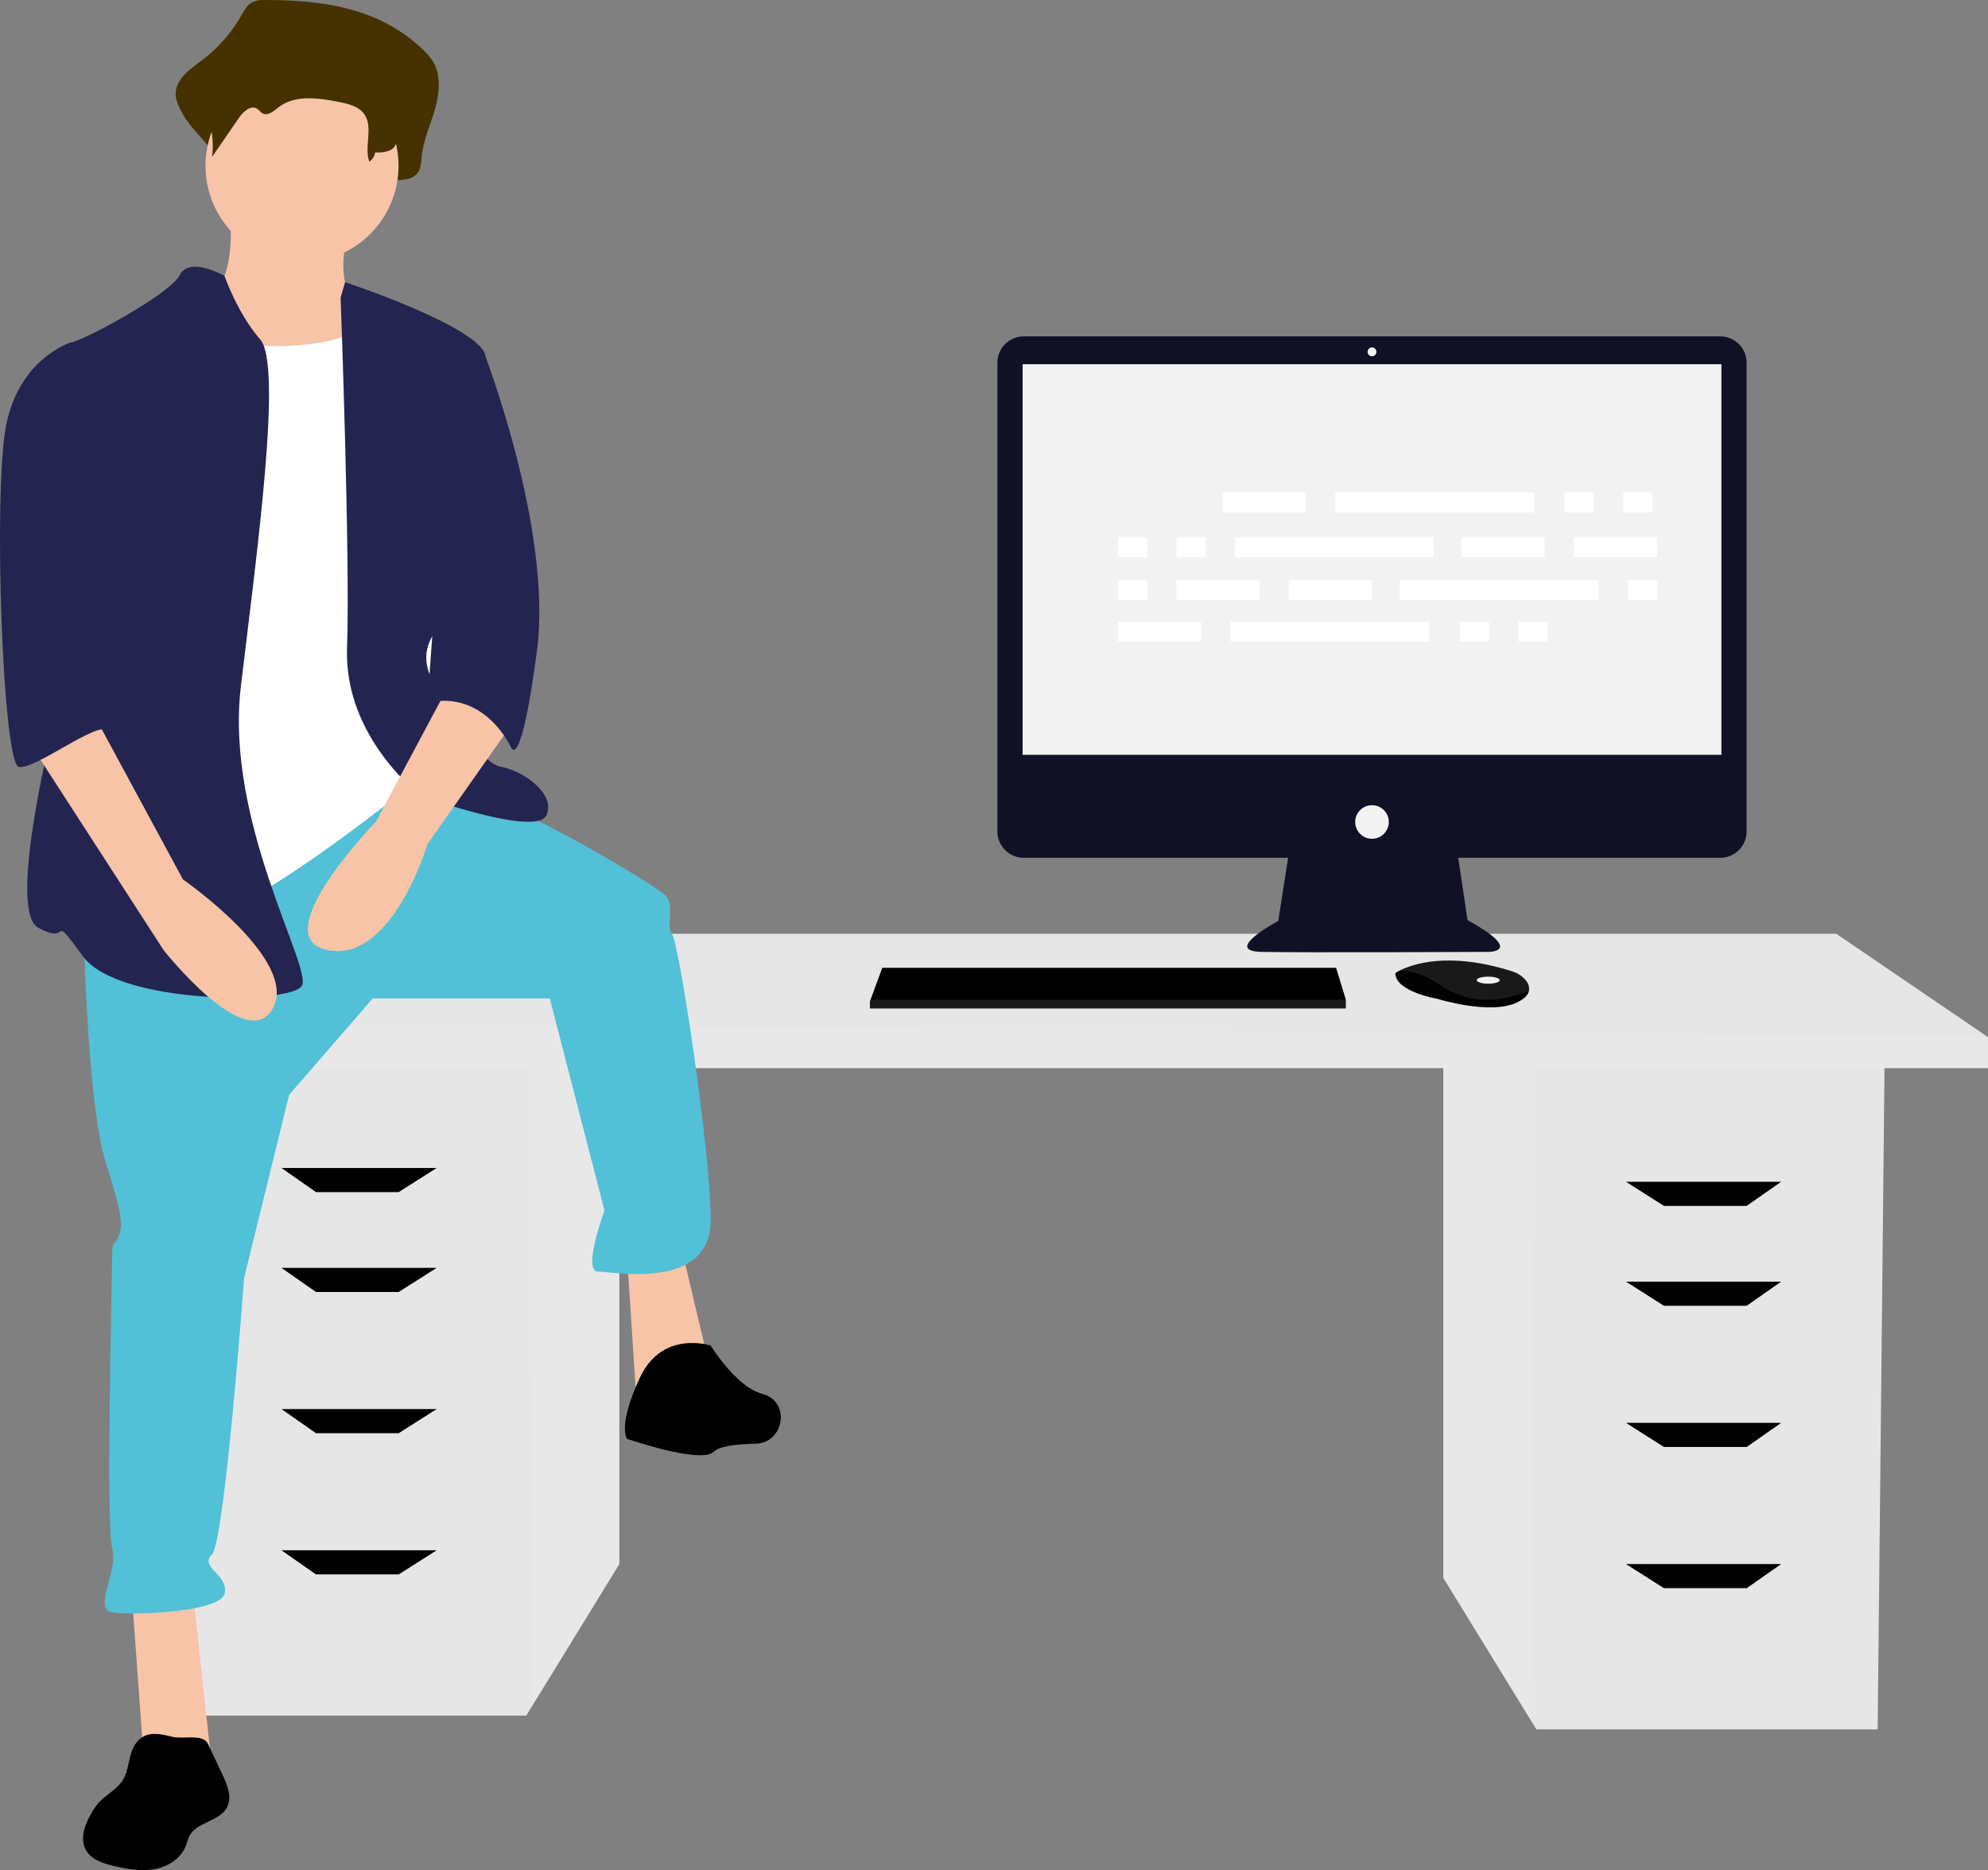 <svg width="389" height="366" viewBox="0 0 389 366" fill="none" xmlns="http://www.w3.org/2000/svg">
<rect x="0" y="0" width="389" height="366" fill="#808080" stroke="none"/>
<g clip-path="url(#clip0)">
<path d="M282.416 207.69V308.795L299.341 336.357L300.63 338.453H367.413L368.763 207.69H282.416Z" fill="#E6E6E6"/>
<path opacity="0.1" d="M282.416 207.69V308.795L299.341 336.357L300.38 207.69H282.416Z" fill="white"/>
<path d="M121.19 204.994V306.099L104.265 333.661L102.977 335.756H36.193L34.844 204.994H121.19Z" fill="#E6E6E6"/>
<path opacity="0.1" d="M121.19 204.994V306.099L104.265 333.661L103.226 204.994H121.19Z" fill="white"/>
<path d="M389 202.972V209.038H26.074V200.276L59.803 182.751H359.319L389 202.972Z" fill="#E6E6E6"/>
<path opacity="0.1" d="M389 202.972V209.038H26.074V200.276L389 202.972Z" fill="white"/>
<path d="M78.017 233.303H61.827L55.081 228.585H85.438L78.017 233.303Z" fill="black"/>
<path d="M78.017 252.85H61.827L55.081 248.132H85.438L78.017 252.85Z" fill="black"/>
<path d="M78.017 280.486H61.827L55.081 275.767H85.438L78.017 280.486Z" fill="black"/>
<path d="M78.017 308.121H61.827L55.081 303.403H85.438L78.017 308.121Z" fill="black"/>
<path d="M325.589 235.999H341.779L348.525 231.281H318.169L325.589 235.999Z" fill="black"/>
<path d="M325.589 255.546H341.779L348.525 250.828H318.169L325.589 255.546Z" fill="black"/>
<path d="M325.589 283.182H341.779L348.525 278.464H318.169L325.589 283.182Z" fill="black"/>
<path d="M325.589 310.817H341.779L348.525 306.099H318.169L325.589 310.817Z" fill="black"/>
<path d="M336.614 65.833H200.317C199.64 65.833 198.97 65.966 198.344 66.225C197.719 66.483 197.15 66.863 196.672 67.341C196.193 67.819 195.813 68.387 195.554 69.012C195.295 69.637 195.162 70.307 195.162 70.983V162.722C195.162 163.398 195.295 164.068 195.554 164.693C195.813 165.318 196.193 165.886 196.672 166.364C197.15 166.842 197.719 167.222 198.344 167.48C198.97 167.739 199.64 167.872 200.317 167.872H252.056L250.118 180.238C250.118 180.238 239.04 186.118 246.829 186.291C254.618 186.464 291.313 186.291 291.313 186.291C291.313 186.291 298.41 186.291 287.159 180.065L285.336 167.872H336.614C337.291 167.872 337.962 167.739 338.587 167.48C339.212 167.222 339.781 166.842 340.259 166.364C340.738 165.886 341.118 165.318 341.377 164.693C341.636 164.068 341.769 163.398 341.769 162.722V70.983C341.769 70.307 341.636 69.637 341.377 69.012C341.118 68.387 340.738 67.819 340.259 67.341C339.781 66.863 339.212 66.483 338.587 66.225C337.962 65.966 337.291 65.833 336.614 65.833V65.833Z" fill="#111126"/>
<path d="M336.836 71.281H200.095V147.724H336.836V71.281Z" fill="#F2F2F2"/>
<path d="M268.466 69.724C268.943 69.724 269.331 69.337 269.331 68.859C269.331 68.382 268.943 67.995 268.466 67.995C267.988 67.995 267.6 68.382 267.6 68.859C267.6 69.337 267.988 69.724 268.466 69.724Z" fill="#F2F2F2"/>
<path d="M268.465 164.154C270.282 164.154 271.754 162.683 271.754 160.868C271.754 159.053 270.282 157.582 268.465 157.582C266.649 157.582 265.177 159.053 265.177 160.868C265.177 162.683 266.649 164.154 268.465 164.154Z" fill="#F2F2F2"/>
<path d="M263.341 195.631V197.36H170.219V195.977L170.347 195.631L172.642 189.405H261.437L263.341 195.631Z" fill="black"/>
<path d="M299.177 193.937C299.008 194.662 298.367 195.427 296.92 196.149C291.727 198.744 281.169 195.458 281.169 195.458C281.169 195.458 273.034 194.074 273.034 190.442C273.262 190.286 273.5 190.144 273.747 190.018C275.93 188.864 283.169 186.017 296.003 190.139C296.949 190.436 297.794 190.989 298.443 191.737C298.731 192.019 298.947 192.366 299.075 192.749C299.203 193.131 299.238 193.539 299.177 193.937Z" fill="black"/>
<path opacity="0.1" d="M299.177 193.937C292.821 196.371 287.156 196.552 281.342 192.518C279.143 190.893 276.481 190.017 273.747 190.018C275.93 188.864 283.169 186.017 296.003 190.139C296.949 190.436 297.794 190.989 298.443 191.737C298.731 192.019 298.947 192.366 299.075 192.749C299.203 193.131 299.238 193.539 299.177 193.937Z" fill="white"/>
<path d="M291.208 192.518C292.451 192.518 293.458 192.208 293.458 191.826C293.458 191.444 292.451 191.134 291.208 191.134C289.965 191.134 288.958 191.444 288.958 191.826C288.958 192.208 289.965 192.518 291.208 192.518Z" fill="#F2F2F2"/>
<path opacity="0.1" d="M263.341 195.631V197.36H170.219V195.977L170.347 195.631H263.341Z" fill="white"/>
<path d="M51.777 8.6695e-05C50.832 -0.077 49.886 0.134 49.063 0.606C48.256 1.158 47.747 2.126 47.228 3.027C45.242 6.511 42.554 9.545 39.333 11.938C36.987 13.655 34.004 15.796 34.406 18.962C34.617 20.008 35.004 21.01 35.549 21.927C37.713 26.292 43.619 29.666 43.038 34.647C45.188 31.05 42.312 29.271 44.462 25.675C45.486 23.962 47.265 22.029 48.811 23.104C49.329 23.464 49.669 24.11 50.208 24.426C51.494 25.18 52.862 23.739 54 22.718C57.926 19.197 63.508 20.119 68.393 21.216C70.699 21.734 73.233 22.414 74.596 24.616C76.388 27.512 72.893 30.639 72.01 33.913C71.938 34.192 71.934 34.484 72 34.764C72.065 35.045 72.198 35.305 72.386 35.524C72.575 35.742 72.813 35.911 73.081 36.017C73.349 36.123 73.639 36.163 73.926 36.133C75.391 35.988 77.128 35.87 77.215 35.227C79.059 35.293 81.318 35.084 82.108 33.165C82.35 32.406 82.478 31.616 82.487 30.819C82.777 27.596 84.146 24.656 85.053 21.588C85.96 18.521 86.354 14.926 84.824 12.206C84.278 11.301 83.602 10.481 82.819 9.771C74.133 1.373 62.714 -0.012 51.777 8.6695e-05Z" fill="#453200"/>
<path d="M44.927 40.938C44.927 40.938 46.816 56.666 39.89 57.924C32.964 59.182 46.186 80.573 46.186 80.573L77.668 84.347L70.113 59.182C70.113 59.182 65.076 57.295 68.224 44.712C71.372 32.13 44.927 40.938 44.927 40.938Z" fill="#F7C4A7"/>
<path d="M25.723 311.148L28.242 345.75H41.464L37.686 311.148H25.723Z" fill="#F7C4A7"/>
<path d="M122.688 245.719L124.576 274.658L139.058 268.367L133.391 244.461L122.688 245.719Z" fill="#F7C4A7"/>
<path d="M16.278 179.031C16.278 179.031 16.908 215.521 20.686 227.474C24.464 239.427 23.834 240.057 23.204 241.944C22.575 243.831 21.945 242.573 21.945 245.719C21.945 248.864 20.686 298.565 21.945 302.969C23.204 307.373 18.167 314.923 21.945 315.552C25.723 316.181 43.353 315.552 43.983 311.777C44.612 308.002 38.946 306.744 41.464 304.228C43.983 301.711 47.76 250.123 47.76 250.123L56.575 214.262L72.946 195.389H107.576L118.28 236.911C118.28 236.911 113.873 248.864 117.021 248.864C120.169 248.864 139.058 252.639 139.058 238.798C139.058 224.958 132.762 184.064 131.502 182.806C130.243 181.548 132.132 177.144 130.243 175.256C128.354 173.369 106.317 160.157 98.132 157.641C89.946 155.124 78.464 152.129 78.464 152.129L16.278 179.031Z" fill="#52C0D6"/>
<path d="M139.058 263.334C139.058 263.334 129.614 260.189 125.206 269.626C120.799 279.063 122.688 281.579 122.688 281.579C122.688 281.579 137.169 286.612 139.688 284.096C140.784 283.001 144.263 282.62 147.845 282.54C153.299 282.418 154.751 274.707 149.599 272.911C149.445 272.857 149.29 272.811 149.132 272.771C144.095 271.513 139.058 263.334 139.058 263.334Z" fill="black"/>
<path d="M59.094 51.318C69.526 51.318 77.983 42.868 77.983 32.444C77.983 22.021 69.526 13.571 59.094 13.571C48.662 13.571 40.205 22.021 40.205 32.444C40.205 42.868 48.662 51.318 59.094 51.318Z" fill="#F7C4A7"/>
<path d="M34.538 65.788C34.538 65.788 65.39 72.08 72.946 62.014C80.502 51.947 83.65 90.324 83.65 90.324L87.428 130.588L81.761 152.608C81.761 152.608 52.168 176.515 42.723 178.402C33.279 180.29 18.797 181.548 18.797 181.548C18.797 181.548 23.204 111.715 23.204 110.456C23.204 109.198 34.538 65.788 34.538 65.788Z" fill="white"/>
<path d="M43.921 53.989C43.921 53.989 37.057 50.06 35.168 53.835C33.279 57.61 15.649 67.046 13.76 67.046C11.871 67.046 17.538 119.264 15.019 125.555C12.501 131.847 0.537 177.773 7.463 181.548C14.389 185.323 9.352 177.773 16.278 187.21C23.204 196.647 57.205 196.647 59.094 192.872C60.983 189.097 43.983 160.787 47.131 134.363C50.279 107.94 55.316 71.45 50.909 66.417C46.501 61.384 43.921 53.989 43.921 53.989Z" fill="#242450"/>
<path d="M66.65 58.239L67.527 55.223C67.527 55.223 93.724 63.901 94.983 69.563C96.243 75.225 95.613 114.86 91.206 118.006C86.798 121.152 80.502 126.185 84.909 133.734C89.317 141.284 94.354 149.462 98.132 150.091C101.909 150.721 108.835 155.124 106.947 159.528C105.058 163.932 82.391 155.754 82.391 155.754C82.391 155.754 67.279 144.429 67.909 126.814C68.539 109.198 66.65 58.239 66.65 58.239Z" fill="#242450"/>
<path d="M88.687 132.476L73.576 160.787C73.576 160.787 51.538 183.435 64.131 185.952C76.724 188.468 83.65 165.19 83.65 165.19L100.021 141.913L88.687 132.476Z" fill="#F7C4A7"/>
<path d="M52.697 4.938C51.936 4.882 51.173 5.03 50.488 5.367C49.869 5.819 49.358 6.403 48.994 7.078C47.315 9.602 45.126 11.747 42.567 13.376C40.657 14.589 38.23 16.103 38.556 18.34C38.734 19.091 39.049 19.802 39.487 20.436C41.255 23.553 41.959 27.16 41.492 30.711L46.743 23.085C47.576 21.875 49.024 20.508 50.283 21.268C50.704 21.523 50.981 21.979 51.42 22.203C52.467 22.736 53.58 21.717 54.507 20.995C57.703 18.506 62.247 19.158 66.224 19.934C68.101 20.3 70.163 20.78 71.273 22.337C73.117 24.924 71.191 28.661 72.267 31.649C72.569 31.439 72.825 31.17 73.02 30.858C73.215 30.547 73.346 30.199 73.404 29.837C74.906 29.883 76.745 29.735 77.388 28.379C77.584 27.848 77.688 27.287 77.697 26.721C77.933 24.443 79.047 22.365 79.785 20.197C80.524 18.029 80.845 15.488 79.599 13.566C79.143 12.914 78.593 12.334 77.966 11.844C70.896 5.908 61.6 4.93 52.697 4.938Z" fill="#453200"/>
<path d="M88.687 67.046L94.553 68.602C94.553 68.602 108.206 103.536 105.058 127.443C101.909 151.35 100.02 146.317 100.02 146.317C100.02 146.317 94.983 134.992 83.65 137.509L88.687 67.046Z" fill="#242450"/>
<path d="M26.595 341.177C25.077 343.239 25.381 346.186 24.037 348.364C22.871 350.253 20.674 351.243 19.215 352.916C18.75 353.472 18.335 354.068 17.976 354.698C16.623 356.962 15.524 359.863 16.856 362.14C17.927 363.971 20.18 364.686 22.246 365.174C24.857 365.79 27.571 366.284 30.212 365.813C32.853 365.342 35.435 363.725 36.377 361.215C36.562 360.584 36.782 359.963 37.036 359.356C38.468 356.54 42.958 356.51 44.423 353.711C45.449 351.752 44.506 349.384 43.564 347.384L40.686 341.276C39.731 339.249 35.86 340.414 33.842 339.929C31.21 339.295 28.489 338.597 26.595 341.177Z" fill="black"/>
<path d="M5.575 145.058L32.019 185.952C32.019 185.952 48.39 206.713 53.427 197.276C58.464 187.839 35.797 172.111 35.797 172.111L18.797 140.655L5.575 145.058Z" fill="#F7C4A7"/>
<path d="M18.797 68.305L13.76 67.046C13.76 67.046 3.686 70.192 1.167 83.404C-1.351 96.615 0.537 149.462 3.686 150.091C6.834 150.721 19.235 140.89 21.22 142.974C23.204 145.058 16.908 134.363 18.797 128.701C20.686 123.039 18.797 68.305 18.797 68.305Z" fill="#242450"/>
<path d="M255.523 96.387H239.249V100.302H255.523V96.387Z" fill="white"/>
<path d="M311.878 96.387H306.152V100.302H311.878V96.387Z" fill="white"/>
<path d="M323.33 96.387H317.604V100.302H323.33V96.387Z" fill="white"/>
<path d="M300.125 96.387H261.249V100.302H300.125V96.387Z" fill="white"/>
<path d="M235.03 121.681H218.757V125.596H235.03V121.681Z" fill="white"/>
<path d="M291.386 121.681H285.66V125.596H291.386V121.681Z" fill="white"/>
<path d="M302.837 121.681H297.112V125.596H302.837V121.681Z" fill="white"/>
<path d="M279.632 121.681H240.756V125.596H279.632V121.681Z" fill="white"/>
<path d="M302.235 105.12H285.961V109.034H302.235V105.12Z" fill="white"/>
<path d="M324.234 105.12H307.961V109.034H324.234V105.12Z" fill="white"/>
<path d="M224.483 105.12H218.757V109.034H224.483V105.12Z" fill="white"/>
<path d="M235.934 105.12H230.208V109.034H235.934V105.12Z" fill="white"/>
<path d="M280.536 105.12H241.66V109.034H280.536V105.12Z" fill="white"/>
<path d="M268.482 113.551H252.208V117.465H268.482V113.551Z" fill="white"/>
<path d="M246.482 113.551H230.208V117.465H246.482V113.551Z" fill="white"/>
<path d="M224.483 113.551H218.757V117.465H224.483V113.551Z" fill="white"/>
<path d="M324.234 113.551H318.508V117.465H324.234V113.551Z" fill="white"/>
<path d="M312.782 113.551H273.906V117.465H312.782V113.551Z" fill="white"/>
</g>
<defs>
<clipPath id="clip0">
<rect width="389" height="366" fill="white"/>
</clipPath>
</defs>
</svg>
